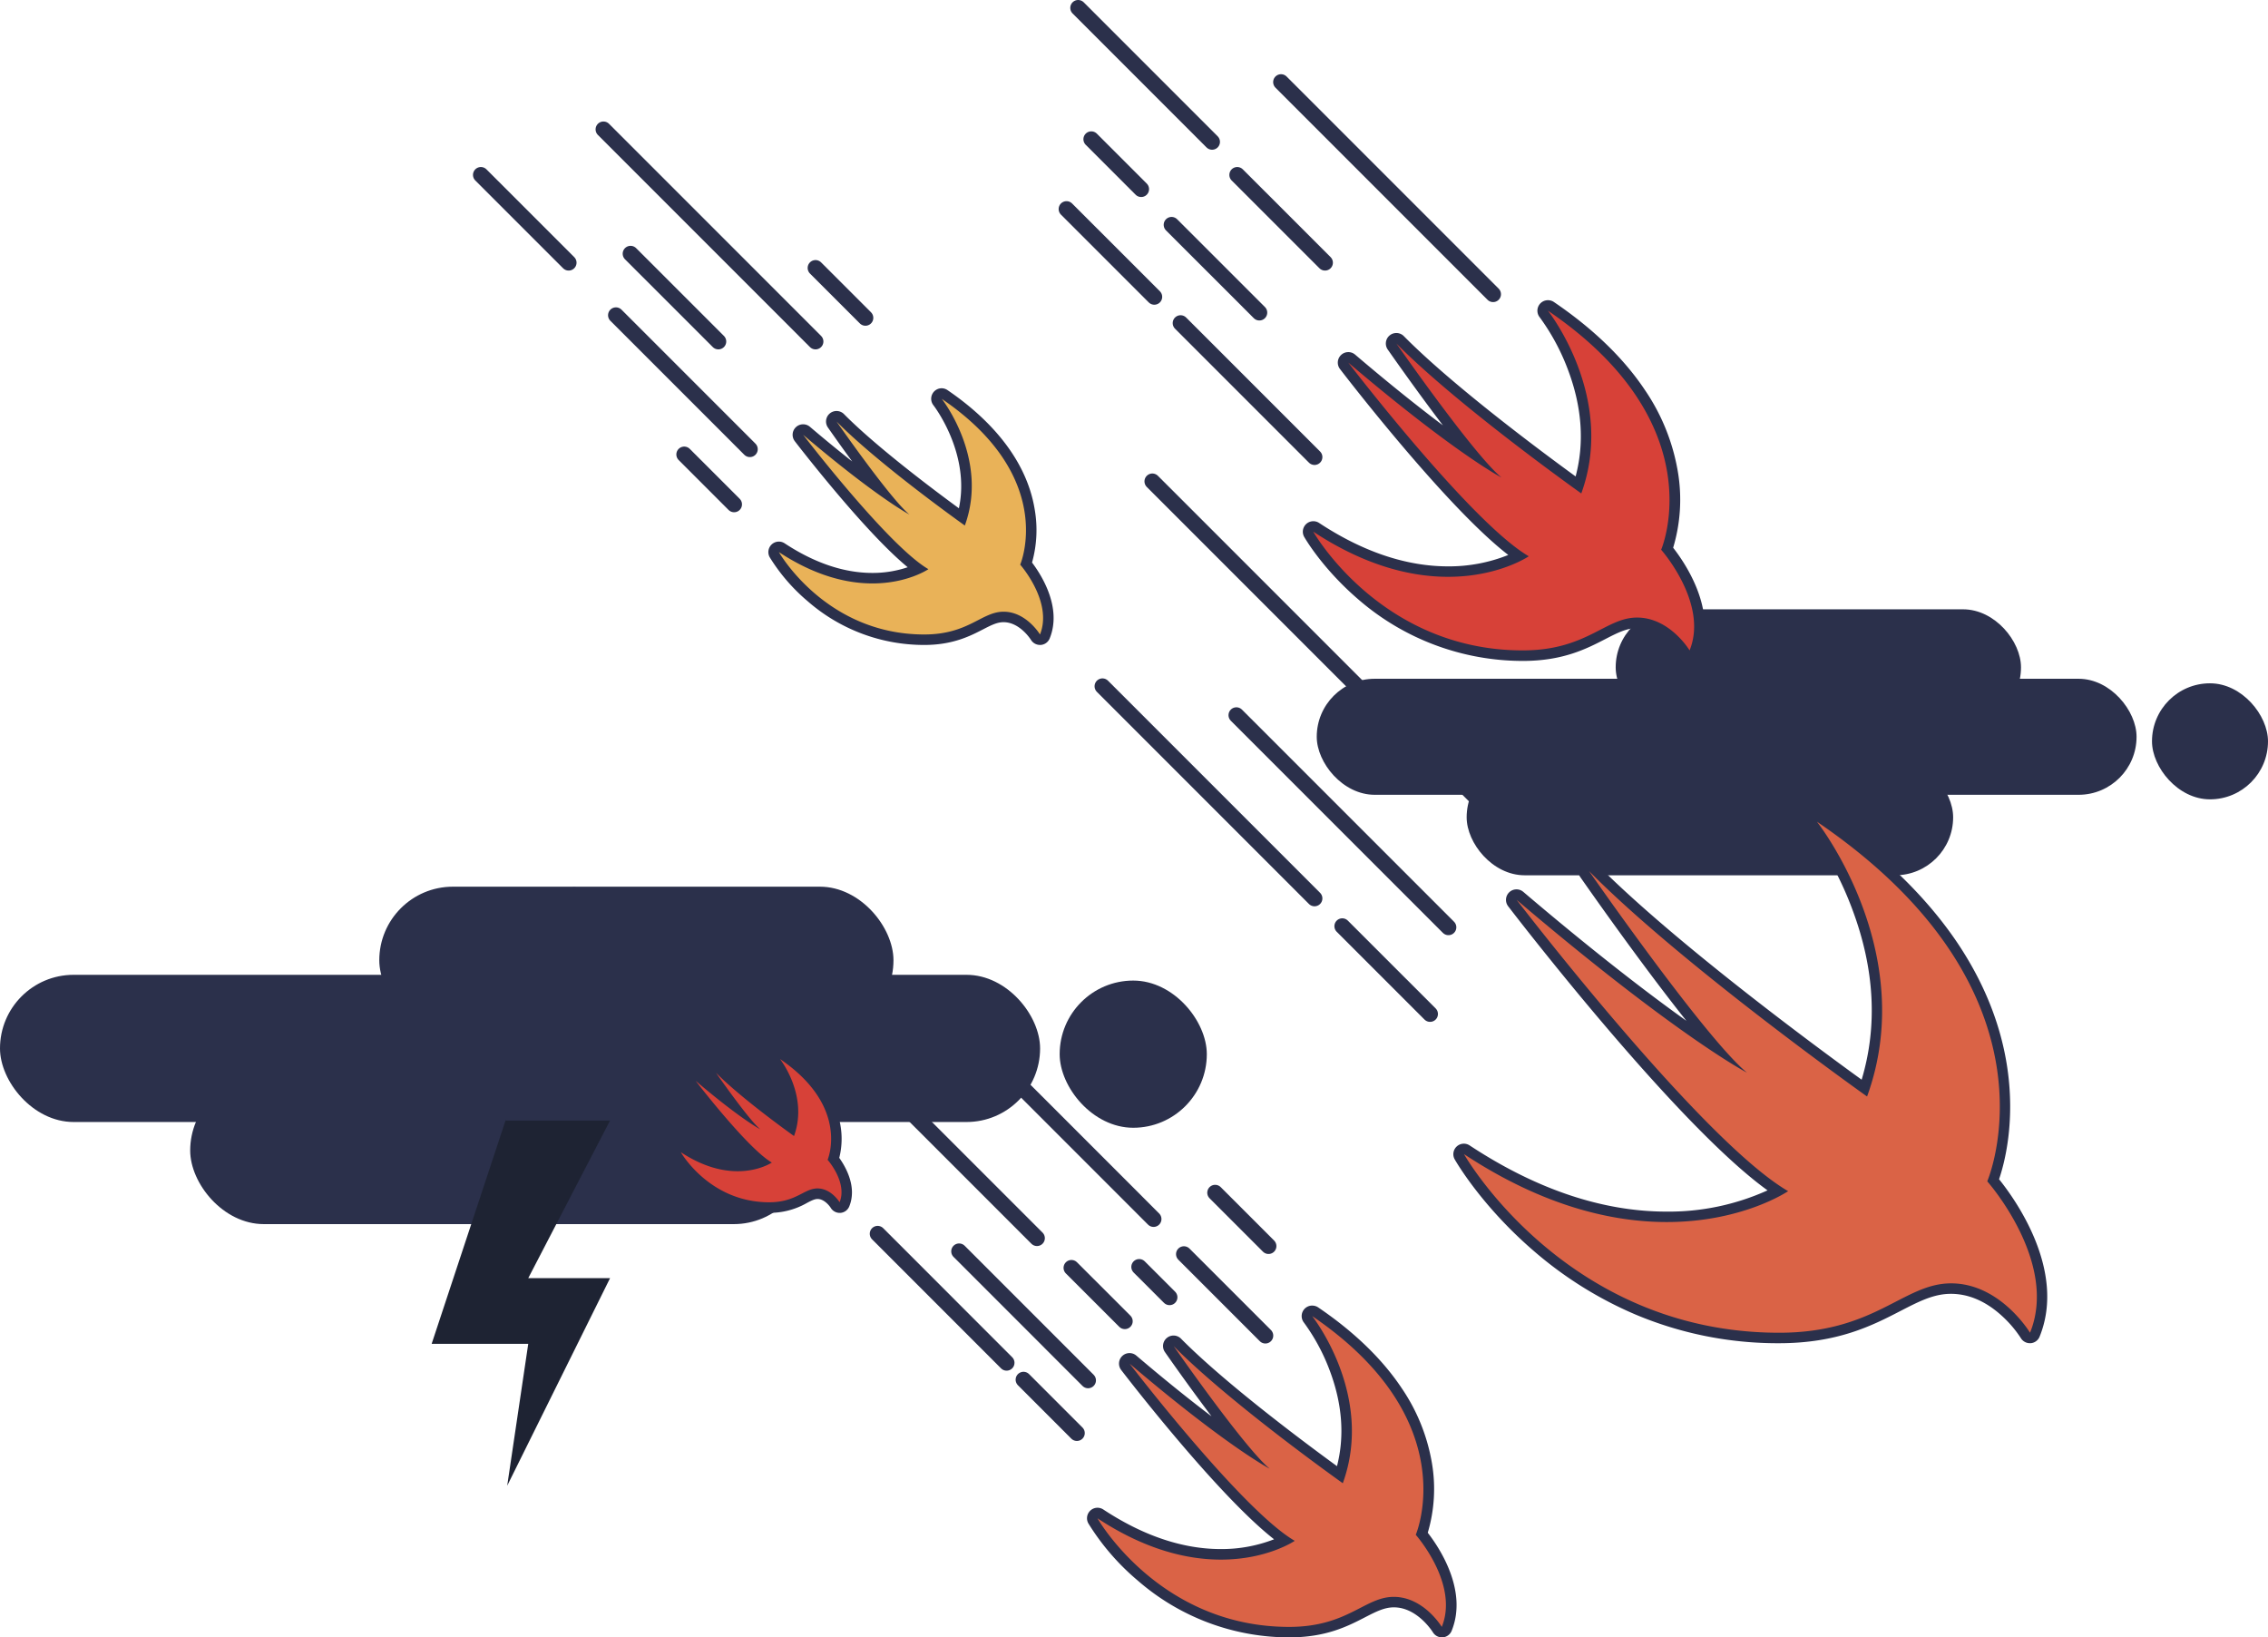 <svg xmlns="http://www.w3.org/2000/svg" viewBox="0 0 863.59 623.33"><defs><style>.img-ios-1{fill:#2b304b;}.img-ios-2{fill:#da6346;}.img-ios-3{fill:#e9b258;}.img-ios-4{fill:#d74138;}.img-ios-5{fill:none;stroke:#2b304b;stroke-linecap:round;stroke-linejoin:round;stroke-width:6px;}.img-ios-6{fill:#1e2333;}</style></defs><title>Zasób 1</title><g id="Warstwa_2" data-name="Warstwa 2"><g id="Warstwa_1-2" data-name="Warstwa 1"><rect class="img-ios-1" x="615.21" y="231.95" width="154.33" height="44.17" rx="22.08" ry="22.08"/><rect class="img-ios-1" x="819.42" y="260.12" width="44.17" height="44.17" rx="22.08" ry="22.08"/><rect class="img-ios-1" x="501.38" y="258.39" width="312.16" height="44.17" rx="22.08" ry="22.08"/><rect class="img-ios-1" x="558.46" y="289.03" width="185.24" height="44.17" rx="22.08" ry="22.08"/><rect class="img-ios-1" x="144.42" y="337.54" width="195.79" height="56.03" rx="28.02" ry="28.02"/><rect class="img-ios-1" x="403.49" y="373.28" width="56.03" height="56.03" rx="28.02" ry="28.02"/><rect class="img-ios-1" y="371.09" width="396.04" height="56.03" rx="28.02" ry="28.02"/><rect class="img-ios-1" x="72.42" y="409.96" width="235.01" height="56.03" rx="28.02" ry="28.02"/><path class="img-ios-2" d="M773,509.33a2,2,0,0,1-1.71-1c-.17-.27-11-17.82-28.36-17.82-7,0-12.8,3-20.12,6.75-10.41,5.37-23.36,12-45.35,12-42.69,0-73.5-18.75-91.83-34.47-19.85-17-29.48-33.81-29.88-34.52a2,2,0,0,1,2.84-2.66c25.71,16.94,51.31,25.53,76.1,25.53,21.57,0,36.51-6.67,42.36-9.81-14-9.17-34.7-29.76-61.74-61.3-21.5-25.07-39.17-48.1-39.35-48.33a2,2,0,0,1,2.88-2.74c36.26,30.84,60.4,48.24,73.94,57.24-19.17-22.27-47.83-63.41-49.31-65.54a2,2,0,0,1,3.06-2.55c31.45,31.83,91.33,75.34,103.45,84.06,17.44-52.56-19.29-99.73-19.67-100.2a2,2,0,0,1,2.69-2.9c27.66,18.8,62.12,50.4,69.22,94.22,3.71,22.88-1.54,39.48-3.2,44a96.84,96.84,0,0,1,11.75,18.22c7.38,15,8.8,29,4.09,40.56a2,2,0,0,1-1.7,1.24Z"/><path class="img-ios-1" d="M691.84,312.8c95.86,65.16,64.85,136.9,64.85,136.9s27.25,30.7,16.29,57.64c0,0-11.28-18.8-30.07-18.8-18.17,0-28.82,18.8-65.47,18.8-81.45,0-120-68-120-68,30.34,20,56.71,25.86,77.2,25.86,29,0,46.23-11.76,46.23-11.76-33.08-19.22-103.38-110.9-103.38-110.9,61.27,52.11,87.71,65.79,87.71,65.79-15.83-13-60.15-76.75-60.15-76.75,35.46,35.88,105.88,85.83,105.88,85.83C731,362.21,691.84,312.8,691.84,312.8m0-4a4,4,0,0,0-3.14,6.49,126.73,126.73,0,0,1,16.57,30.77c8.53,22.67,9.73,44.49,3.59,64.95-15.94-11.52-71.23-52.15-101-82.22a4,4,0,0,0-6.13,5.1c1.26,1.81,22.26,31.94,40.39,54.7-15-10.7-35.81-26.72-62.08-49.07a4,4,0,0,0-5.77,5.48c2.73,3.56,63.88,83.06,98.76,108.14a91.27,91.27,0,0,1-38.44,8.09c-24.39,0-49.62-8.48-75-25.2a4,4,0,0,0-5.68,5.31c.41.72,10.21,17.8,30.32,35.05a147.33,147.33,0,0,0,38.47,24,139.52,139.52,0,0,0,54.67,10.94c22.48,0,35.67-6.8,46.27-12.27,7.08-3.65,12.67-6.53,19.2-6.53,6.71,0,13.18,2.76,19.23,8.21a43.56,43.56,0,0,1,7.42,8.65,4,4,0,0,0,3.42,1.93h.32a4,4,0,0,0,3.39-2.48c10.28-25.27-9.5-52.57-15.43-59.93,2-5.88,6.43-22.15,2.91-43.87-2.55-15.71-8.74-31-18.42-45.58-12-18-29.36-34.82-51.65-50a4,4,0,0,0-2.25-.69Z"/><path class="img-ios-3" d="M396,243.53a2,2,0,0,1-1.71-1h0c0-.08-4.76-7.7-12.16-7.7-3,0-5.54,1.32-8.79,3-4.9,2.53-11,5.68-21.42,5.68-38.29,0-56.9-32-57.09-32.37a2,2,0,0,1,2.84-2.66c11.68,7.7,23.29,11.6,34.51,11.6a41.91,41.91,0,0,0,17.43-3.6c-16.15-11.75-44.13-48.13-45.38-49.76A2,2,0,0,1,307.1,164c12.08,10.27,21.23,17.3,27.71,22-8.2-10.39-17.37-23.54-17.93-24.35a2,2,0,0,1,3.06-2.55c13.6,13.76,38.8,32.3,46.37,37.78,6.75-23.08-9.17-43.59-9.33-43.81a2,2,0,0,1,2.69-2.9c12.93,8.79,29,23.59,32.39,44.18a43,43,0,0,1-1.32,20.23c2.81,3.51,11.83,16.08,7.09,27.73a2,2,0,0,1-1.7,1.24Z"/><path class="img-ios-1" d="M358.55,151.8c44.22,30.06,29.91,63.15,29.91,63.15S401,229.11,396,241.53c0,0-5.2-8.67-13.87-8.67-8.38,0-13.29,8.67-30.2,8.67-37.57,0-55.35-31.36-55.35-31.36,14,9.22,26.16,11.93,35.61,11.93,13.39,0,21.32-5.43,21.32-5.43-15.26-8.86-47.69-51.15-47.69-51.15,28.26,24,40.46,30.35,40.46,30.35-7.3-6-27.74-35.4-27.74-35.4,16.36,16.55,48.84,39.59,48.84,39.59,9.27-25.47-8.81-48.26-8.81-48.26m0-4a4,4,0,0,0-3.14,6.48c.17.22,14.16,18.33,9.69,39.21-9.49-6.94-31.43-23.39-43.73-35.83a4,4,0,0,0-6.13,5.1c.88,1.26,4.62,6.63,9.24,12.91-4.63-3.64-10-8-16.09-13.19a4,4,0,0,0-5.77,5.48c.08.11,8.29,10.79,18.26,22.42s18.38,20.33,24.72,25.55a41.54,41.54,0,0,1-13.44,2.17c-10.82,0-22.06-3.79-33.41-11.27a4,4,0,0,0-5.68,5.31,70.05,70.05,0,0,0,14.46,16.74,67.39,67.39,0,0,0,44.37,16.64c10.89,0,17.5-3.41,22.33-5.9,3.12-1.61,5.38-2.77,7.87-2.77,6.24,0,10.41,6.68,10.45,6.74a4,4,0,0,0,3.42,1.92h.32a4,4,0,0,0,3.38-2.47c4.8-11.81-3.21-24.25-6.72-28.89A45.9,45.9,0,0,0,394,194c-3.45-21.29-20-36.5-33.24-45.51a4,4,0,0,0-2.25-.69Z"/><path class="img-ios-4" d="M643.35,249.61a2,2,0,0,1-1.71-1c-.08-.13-7.1-11.53-18.28-11.53-4.51,0-8.29,1.95-13.07,4.41-7,3.6-15.68,8.08-30.46,8.08a93.66,93.66,0,0,1-61.49-23.08c-13.29-11.4-19.75-22.66-20-23.13a2,2,0,0,1,2.84-2.66c17,11.19,33.88,16.86,50.22,16.86a60.43,60.43,0,0,0,26.86-5.93c-22.91-15.8-64.6-70-66.44-72.41a2,2,0,0,1,2.88-2.74c20.88,17.76,35.7,28.8,45.13,35.31-12.56-15.29-28.83-38.64-29.74-39.94a2,2,0,0,1,3.06-2.55c20.29,20.53,58.44,48.42,67.95,55.28,10.77-34.2-13-64.81-13.25-65.12a2,2,0,0,1,2.69-2.9c18.5,12.57,41.54,33.72,46.31,63.09,2.4,14.79-.78,25.7-2,29.2a65.44,65.44,0,0,1,7.65,11.95c5,10.13,5.94,19.65,2.74,27.52a2,2,0,0,1-1.7,1.24Z"/><path class="img-ios-1" d="M589.41,118.27c63.73,43.32,43.11,91,43.11,91s18.12,20.41,10.83,38.32c0,0-7.5-12.5-20-12.5-12.08,0-19.16,12.5-43.53,12.5-54.15,0-79.77-45.2-79.77-45.2,20.17,13.29,37.71,17.19,51.33,17.19,19.29,0,30.74-7.82,30.74-7.82-22-12.78-68.73-73.73-68.73-73.73,40.74,34.65,58.32,43.74,58.32,43.74-10.52-8.67-40-51-40-51,23.58,23.85,70.4,57.07,70.4,57.07,13.36-36.71-12.7-69.56-12.7-69.56m0-4a4,4,0,0,0-3.14,6.49,83.07,83.07,0,0,1,10.84,20.18c5.28,14.09,6.23,27.66,2.84,40.42-12.23-8.89-46.58-34.35-65.4-53.4a4,4,0,0,0-6.13,5.1c.71,1,10.66,15.29,21,28.85C540.79,155.44,529.7,146.68,516,135a4,4,0,0,0-5.77,5.48c1.77,2.31,40.44,52.58,64.08,70.78a60.45,60.45,0,0,1-22.91,4.34c-15.95,0-32.48-5.56-49.12-16.53a4,4,0,0,0-5.68,5.31c.28.49,6.91,12,20.45,23.66a95.64,95.64,0,0,0,62.8,23.56c15.27,0,24.2-4.6,31.38-8.3,4.54-2.34,8.13-4.19,12.15-4.19s8.19,1.75,12,5.21a27.52,27.52,0,0,1,4.57,5.35,4,4,0,0,0,3.43,1.94h.31a4,4,0,0,0,3.4-2.48c6.86-16.85-5.48-34.84-10-40.62a63.66,63.66,0,0,0,1.76-29.12,78.18,78.18,0,0,0-12.45-30.83c-8.06-12.11-19.74-23.42-34.71-33.59a4,4,0,0,0-2.25-.69Z"/><line class="img-ios-5" x1="285.53" y1="171" x2="234.53" y2="120"/><line class="img-ios-5" x1="500.53" y1="174" x2="449.53" y2="123"/><line class="img-ios-5" x1="662.53" y1="325" x2="611.53" y2="274"/><line class="img-ios-5" x1="461.53" y1="54" x2="410.53" y2="3"/><line class="img-ios-5" x1="310.53" y1="130" x2="229.78" y2="49.25"/><line class="img-ios-5" x1="568.53" y1="112" x2="487.78" y2="31.25"/><line class="img-ios-5" x1="500.53" y1="342" x2="419.78" y2="261.25"/><line class="img-ios-5" x1="551.53" y1="353" x2="470.78" y2="272.25"/><line class="img-ios-5" x1="519.53" y1="264" x2="438.78" y2="183.25"/><line class="img-ios-5" x1="273.53" y1="130" x2="240.1" y2="96.58"/><line class="img-ios-5" x1="479.53" y1="119" x2="446.1" y2="85.58"/><line class="img-ios-5" x1="439.53" y1="113" x2="406.1" y2="79.58"/><line class="img-ios-5" x1="329.53" y1="121" x2="310.53" y2="102"/><line class="img-ios-5" x1="279.53" y1="192" x2="260.53" y2="173"/><line class="img-ios-5" x1="434.53" y1="72" x2="415.53" y2="53"/><line class="img-ios-5" x1="602.53" y1="301" x2="583.53" y2="282"/><line class="img-ios-5" x1="216.53" y1="100" x2="183.1" y2="66.58"/><line class="img-ios-5" x1="504.53" y1="100" x2="471.1" y2="66.58"/><line class="img-ios-5" x1="544.53" y1="386" x2="511.1" y2="352.58"/><line class="img-ios-5" x1="574.53" y1="316" x2="541.1" y2="282.58"/><polygon class="img-ios-6" points="193.13 426.57 232.29 426.57 201.14 486.57 232.29 486.57 193.13 565.57 201.14 511.57 164.36 511.57 192.51 426.5 193.13 426.57"/><path class="img-ios-2" d="M549,621.33a2,2,0,0,1-1.71-1c-.12-.2-6.49-10.46-16.58-10.46-4.08,0-7.52,1.77-11.88,4-6.41,3.3-14.38,7.41-27.94,7.41-50.12,0-74.47-41.93-74.71-42.36a2,2,0,0,1,2.84-2.66c15.5,10.22,30.93,15.4,45.85,15.4a55.28,55.28,0,0,0,24.23-5.27c-21-14.69-58.9-63.92-60.58-66.11a2,2,0,0,1,2.88-2.74c18.38,15.63,31.62,25.57,40.27,31.6-11.38-14-25.63-34.44-26.44-35.61a2,2,0,0,1,3.06-2.55c18.42,18.64,52.94,43.91,61.94,50.41,9.66-31.11-11.93-58.91-12.16-59.19a2,2,0,0,1,2.69-2.9c16.95,11.52,38.07,30.9,42.43,57.83a55.62,55.62,0,0,1-1.83,26.7,60.09,60.09,0,0,1,7,10.89c4.59,9.31,5.46,18.07,2.51,25.31a2,2,0,0,1-1.7,1.24Z"/><path class="img-ios-1" d="M499.64,501c58.3,39.63,39.44,83.26,39.44,83.26s16.58,18.67,9.91,35.06c0,0-6.86-11.43-18.29-11.43-11.05,0-17.53,11.43-39.82,11.43-49.54,0-73-41.34-73-41.34,18.46,12.16,34.49,15.73,47,15.73,17.65,0,28.12-7.15,28.12-7.15-20.12-11.69-62.87-67.45-62.87-67.45,37.26,31.7,53.35,40,53.35,40-9.63-7.93-36.58-46.68-36.58-46.68,21.57,21.82,64.4,52.2,64.4,52.2C523.48,531.07,499.64,501,499.64,501m0-4a4,4,0,0,0-3.14,6.48,75.65,75.65,0,0,1,9.88,18.39c4.73,12.63,5.64,24.81,2.71,36.26-11.51-8.38-42.38-31.32-59.38-48.52a4,4,0,0,0-6.13,5.1c.61.88,8.82,12.66,17.74,24.45-7.6-5.75-17.1-13.3-28.63-23.11a4,4,0,0,0-5.77,5.48c1.61,2.1,36.5,47.46,58.21,64.44a55.21,55.21,0,0,1-20.28,3.72c-14.52,0-29.58-5.07-44.75-15.07a4,4,0,0,0-5.68,5.31,90.94,90.94,0,0,0,18.79,21.74,87.83,87.83,0,0,0,57.67,21.64c14.05,0,22.26-4.23,28.86-7.63,4.12-2.12,7.37-3.8,11-3.8,9,0,14.81,9.41,14.87,9.5a4,4,0,0,0,3.42,1.92h.32a4,4,0,0,0,3.39-2.47c6.28-15.44-4.83-31.88-9.09-37.35a58.73,58.73,0,0,0,1.57-26.62,71.86,71.86,0,0,0-11.44-28.34c-7.4-11.12-18.11-21.49-31.84-30.82a4,4,0,0,0-2.25-.69Z"/><path class="img-ios-4" d="M319.7,459.67a2,2,0,0,1-1.71-1c0-.05-2.68-4.31-6.73-4.31-1.62,0-3.11.77-5,1.73a26.32,26.32,0,0,1-13.38,3.54c-23.74,0-34.94-19.27-35.4-20.09a2,2,0,0,1,2.84-2.66c7,4.59,13.89,6.92,20.56,6.92a25.35,25.35,0,0,0,9.06-1.6c-10.05-8-25.94-28.63-26.68-29.59a2,2,0,0,1,2.88-2.74c4.88,4.15,9,7.42,12.31,10-3.85-5.13-7.25-10-7.51-10.39A2,2,0,0,1,274,407c7.75,7.84,21.73,18.26,27.18,22.23,3.2-13.19-5.73-24.73-5.83-24.85a2,2,0,0,1,2.69-2.9c14.48,9.84,18.89,20.33,20,27.39a27.3,27.3,0,0,1-.71,12.27c2,2.61,7.07,10.18,4.17,17.32a2,2,0,0,1-1.7,1.24Z"/><path class="img-ios-1" d="M296.94,403.1c26.89,18.28,18.19,38.41,18.19,38.41s7.65,8.61,4.57,16.17c0,0-3.16-5.27-8.44-5.27-5.1,0-8.09,5.27-18.37,5.27-22.85,0-33.66-19.07-33.66-19.07,8.51,5.61,15.91,7.25,21.66,7.25,8.14,0,13-3.3,13-3.3-9.28-5.39-29-31.11-29-31.11,17.19,14.62,24.61,18.46,24.61,18.46-4.44-3.66-16.87-21.53-16.87-21.53,9.95,10.07,29.71,24.08,29.71,24.08,5.64-15.49-5.36-29.35-5.36-29.35m0-4a4,4,0,0,0-3.14,6.48c.12.16,7.06,9.22,6,20.09-6.42-4.76-17.72-13.41-24.34-20.1a4,4,0,0,0-6.68,3.95l-1.31-1.11a4,4,0,0,0-5.77,5.48c1.69,2.21,14.31,18.53,24.15,27.48a24.53,24.53,0,0,1-4.94.5c-6.27,0-12.82-2.22-19.46-6.59a4,4,0,0,0-5.68,5.31c.49.86,12.25,21.1,37.14,21.1a28.42,28.42,0,0,0,14.3-3.76c1.87-1,3-1.51,4.07-1.51,2.85,0,5,3.32,5,3.36a4,4,0,0,0,3.42,1.93H320a4,4,0,0,0,3.39-2.49c3-7.39-1.36-15-3.82-18.46a29.64,29.64,0,0,0,.48-12.21c-1.21-7.45-5.81-18.48-20.88-28.73a4,4,0,0,0-2.25-.69Z"/><line class="img-ios-5" x1="252.53" y1="414.78" x2="221.51" y2="383.76"/><line class="img-ios-5" x1="481.82" y1="508.44" x2="450.8" y2="477.42"/><line class="img-ios-5" x1="267.73" y1="389.84" x2="218.62" y2="340.73"/><line class="img-ios-5" x1="383.29" y1="518.78" x2="334.18" y2="469.66"/><line class="img-ios-5" x1="439.25" y1="464.06" x2="390.14" y2="414.94"/><line class="img-ios-5" x1="414.31" y1="525.47" x2="365.2" y2="476.35"/><line class="img-ios-5" x1="394.85" y1="471.34" x2="345.73" y2="422.23"/><line class="img-ios-5" x1="245.23" y1="389.84" x2="224.9" y2="369.51"/><line class="img-ios-5" x1="279.29" y1="384.37" x2="267.73" y2="372.81"/><line class="img-ios-5" x1="248.88" y1="427.55" x2="237.32" y2="415.99"/><line class="img-ios-5" x1="445.33" y1="493.84" x2="433.77" y2="482.29"/><line class="img-ios-5" x1="210.56" y1="371.59" x2="190.23" y2="351.26"/><line class="img-ios-5" x1="410.05" y1="545.54" x2="389.72" y2="525.21"/><line class="img-ios-5" x1="428.3" y1="502.96" x2="407.97" y2="482.64"/><line class="img-ios-5" x1="483.02" y1="474.36" x2="462.69" y2="454.03"/></g></g></svg>
